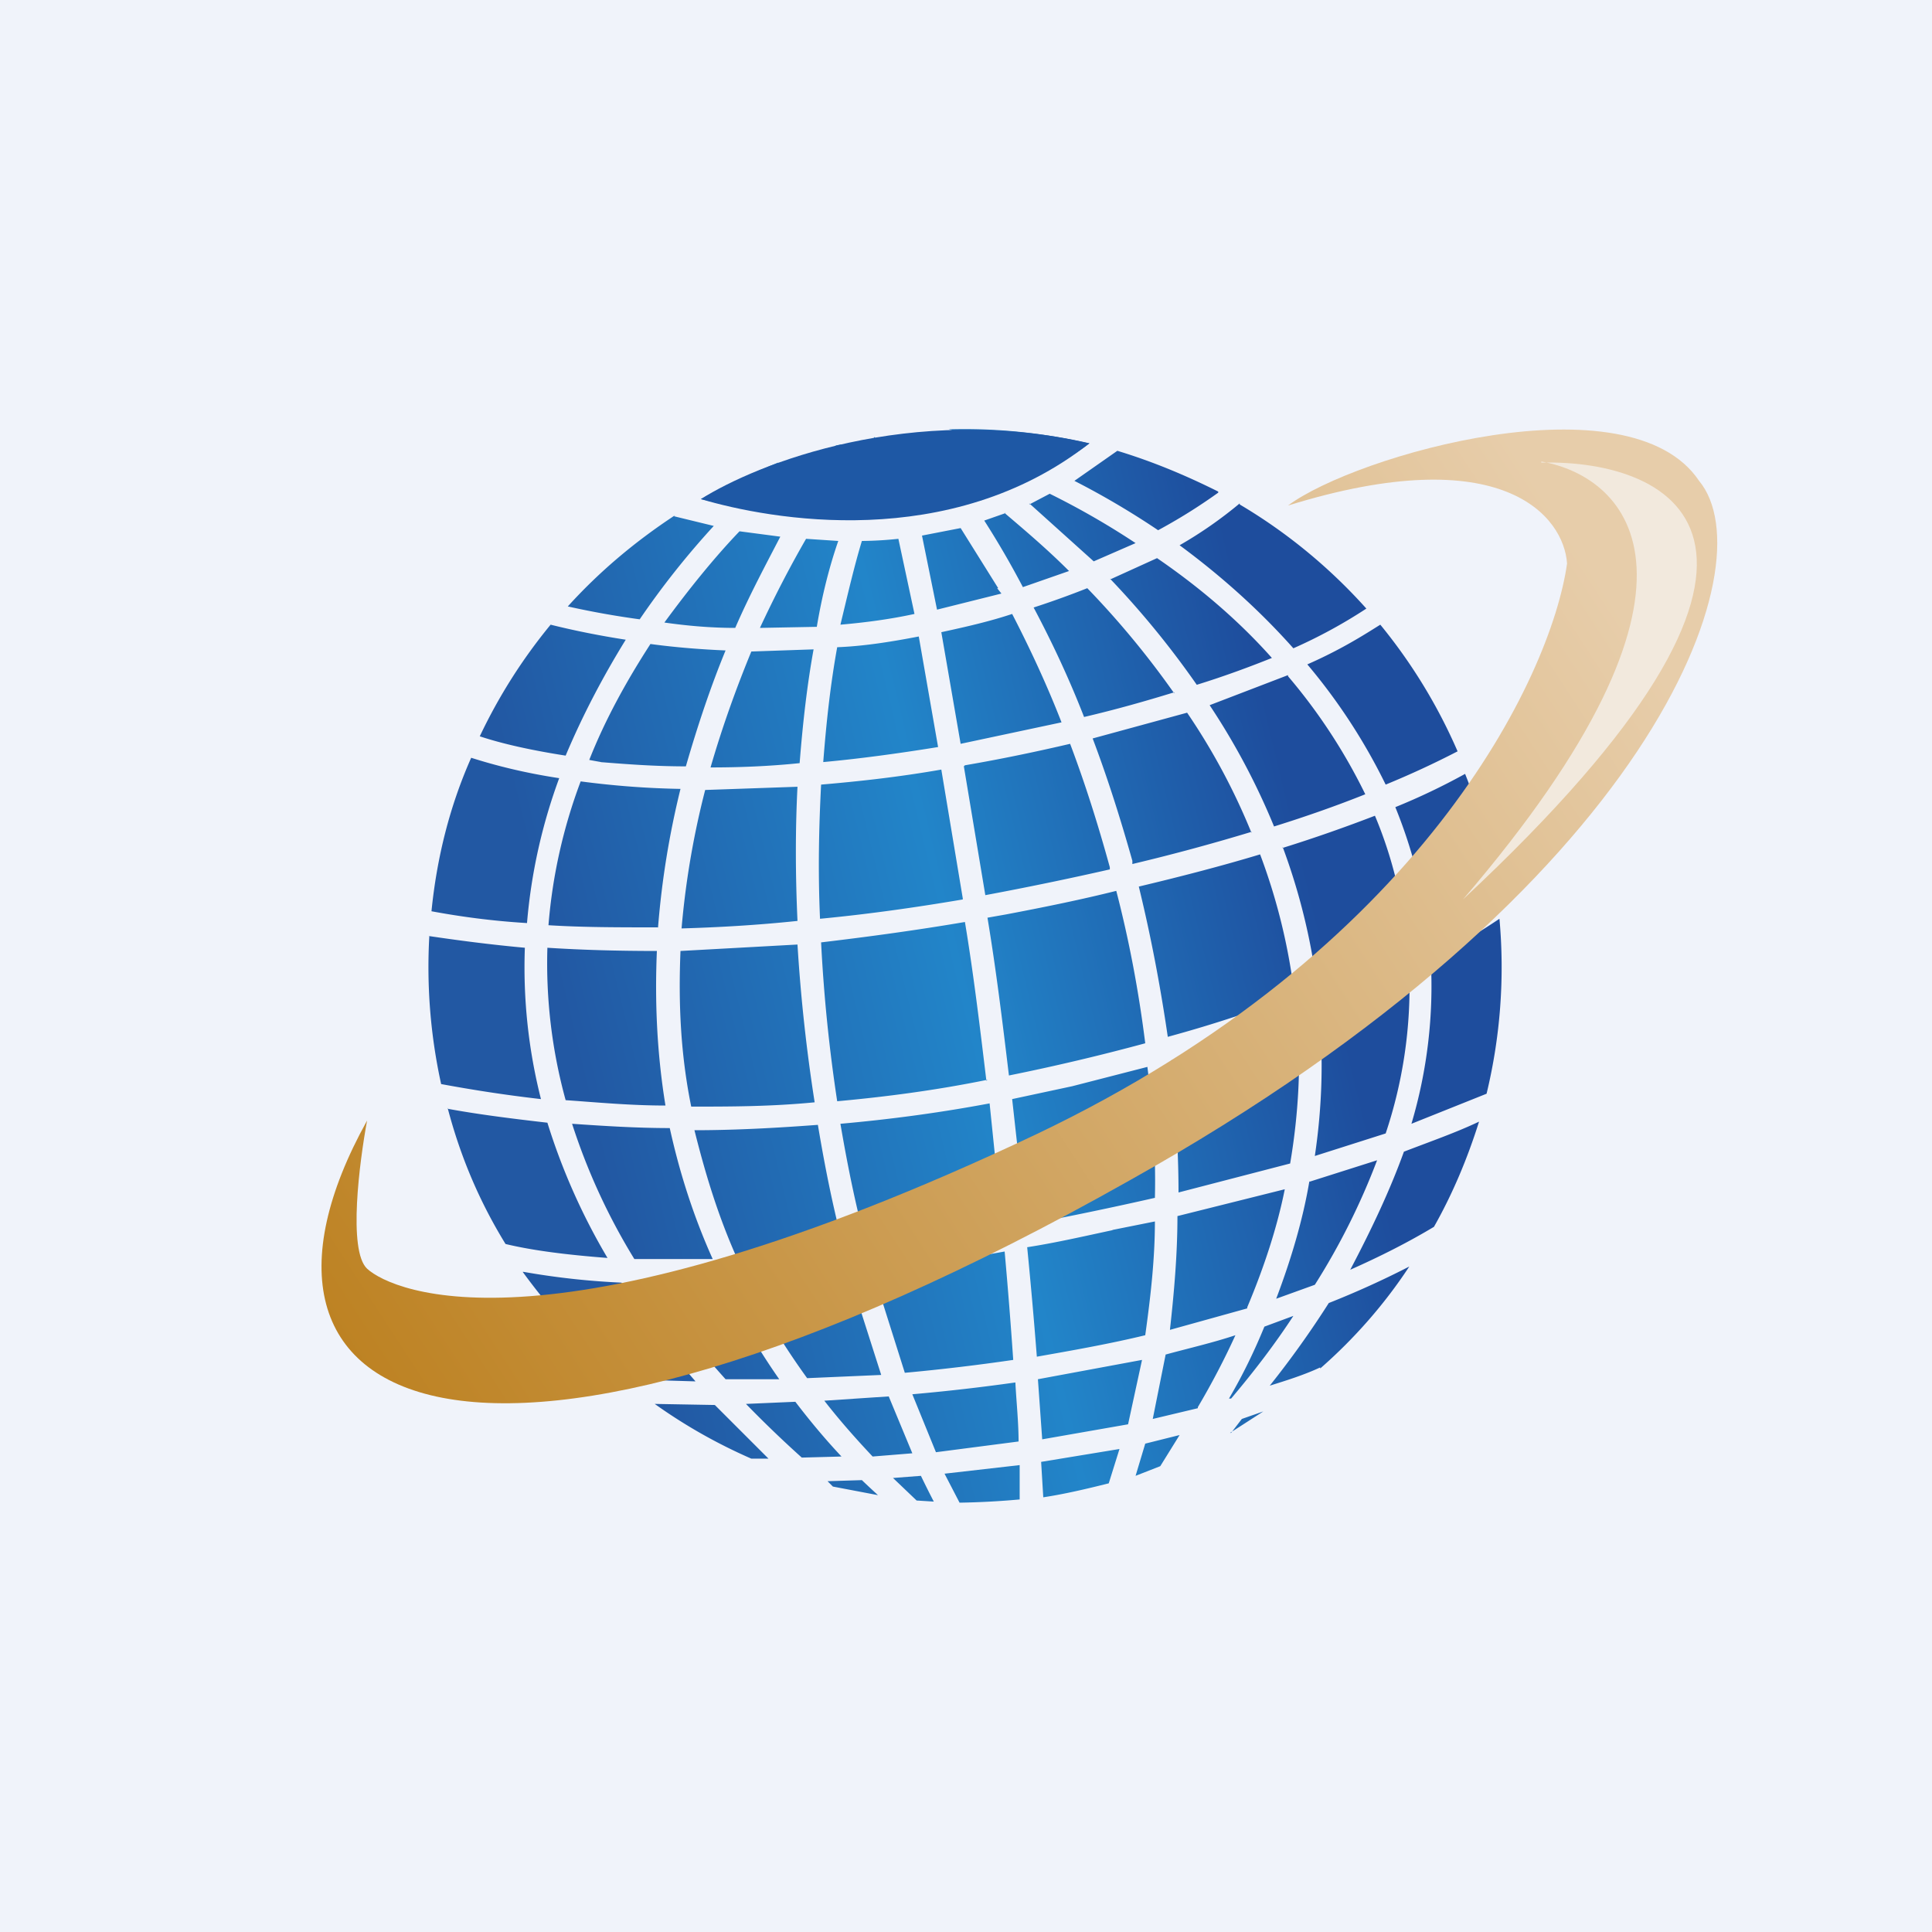 <!-- by TradingView --><svg xmlns="http://www.w3.org/2000/svg" width="18" height="18" viewBox="0 0 18 18"><path fill="#F0F3FA" d="M0 0h18v18H0z"/><path d="m9.3 5.48-.35-.56-.36.07.14.69.6-.15-.04-.05Zm.07-.7-.2.07a8.27 8.27 0 0 1 .36.62l.43-.15c-.2-.2-.4-.37-.6-.54Zm.22-.09.6.54.39-.17a7.32 7.32 0 0 0-.8-.46l-.19.1Zm1.96 0a3.9 3.9 0 0 1-.56.39c.38.28.74.6 1.06.96a4.72 4.72 0 0 0 .68-.37c-.34-.38-.74-.71-1.18-.97Zm-.2-.1c-.14.1-.32.22-.56.35a7.54 7.54 0 0 0-.78-.46l.4-.28c.33.1.64.23.94.38Zm-1.2-.46c-.1.08-.24.16-.38.23A6.84 6.84 0 0 0 8.84 4a5.1 5.1 0 0 1 1.3.13Zm-2-.06.01.04c-.09.19-.19.42-.28.71h-.24c.17-.28.34-.53.51-.75Zm-.36.08.05-.01c-.15.2-.3.42-.44.66a5.75 5.75 0 0 1-.32-.04c.24-.23.48-.44.71-.61Zm-.54.16c-.25.1-.49.21-.72.34l.3.07c.14-.15.28-.28.42-.4Zm-.97.5.37.09a7.7 7.7 0 0 0-.69.87 7.98 7.98 0 0 1-.67-.12c.29-.32.62-.6 1-.85ZM5.13 5.82a5 5 0 0 0-.66 1.04c.21.07.48.13.8.18.16-.38.35-.74.56-1.08-.26-.04-.5-.09-.7-.14Zm-.74 1.24c-.2.45-.32.93-.37 1.43.27.05.56.09.89.11a5.13 5.13 0 0 1 .3-1.35c-.33-.05-.6-.12-.82-.19ZM4 8.72a5.08 5.08 0 0 0 .11 1.38c.27.05.58.1.93.14a4.99 4.99 0 0 1-.15-1.41c-.33-.03-.63-.07-.9-.11Zm.17 1.6c.12.46.3.88.54 1.27.25.06.56.1.95.13a5.91 5.91 0 0 1-.56-1.26c-.35-.04-.66-.08-.93-.13Zm.7 1.53c.27.37.58.71.94 1l.67.02c-.27-.31-.5-.62-.69-.92a7.06 7.06 0 0 1-.91-.1Zm1.23 1.23c.28.2.58.37.9.51h.16l-.5-.5-.56-.01Zm1.66.77.42.08a8.1 8.1 0 0 1-.15-.14l-.32.01.05.05Zm.78.13.16.01a8.9 8.9 0 0 1-.12-.24l-.26.02.22.21Zm.4.02a7.45 7.45 0 0 0 .56-.03v-.32l-.7.08.14.27Zm.78-.05c.2-.03.41-.08.61-.13l.1-.32-.73.12.02.33Zm.86-.2.23-.09.18-.29-.32.08-.09.3Zm.88-.4.31-.2-.2.07-.1.13Zm.84-.6c.32-.28.6-.6.83-.95a8.4 8.4 0 0 1-.75.34 8.9 8.9 0 0 1-.55.77c.16-.05.32-.1.47-.17Zm1.06-1.32c.17-.3.31-.63.42-.98-.21.1-.44.18-.7.28-.13.36-.3.72-.5 1.1.27-.12.53-.25.78-.4Zm.49-1.24a5.01 5.01 0 0 0 .12-1.63 6.74 6.74 0 0 1-.64.38 4.5 4.5 0 0 1-.18 1.53l.7-.28Zm.1-1.87a4.96 4.96 0 0 0-.3-1.11 6.06 6.06 0 0 1-.65.31c.15.37.26.77.3 1.19h.01c.25-.14.46-.27.63-.4ZM13.58 7a5 5 0 0 0-.72-1.18l-.08.05c-.16.1-.35.21-.6.32a5.44 5.44 0 0 1 .73 1.12 8.34 8.34 0 0 0 .67-.31Zm-5.74 6.57-.37.01a10.6 10.6 0 0 1-.52-.5l.46-.02c.13.17.27.34.43.51Zm-.58-.72h-.5c-.27-.3-.51-.6-.7-.9h.67c.15.3.32.6.53.9Zm-.63-1.12h-.72a5.82 5.82 0 0 1-.58-1.26c.29.02.6.04.91.04.09.41.22.82.4 1.22Zm-.43-1.43c-.33 0-.64-.03-.93-.05a4.8 4.8 0 0 1-.17-1.42c.31.02.65.03 1.02.03-.02.47 0 .95.08 1.44Zm-.07-1.66c-.37 0-.7 0-1.02-.02a4.91 4.91 0 0 1 .3-1.34 8.12 8.12 0 0 0 .93.07 8.02 8.02 0 0 0-.21 1.3ZM5.6 7.1a8 8 0 0 1-.11-.02c.15-.38.35-.74.57-1.08.22.03.46.05.7.06-.14.34-.26.7-.37 1.08-.29 0-.55-.02-.8-.04Zm1.25-1.25c-.23 0-.45-.02-.66-.05.22-.3.46-.6.7-.85l.38.05c-.14.27-.29.55-.42.85Zm.66-.83.3.02c-.08.23-.15.5-.2.8l-.53.01c.14-.3.28-.57.43-.83ZM7 6.07c-.14.34-.27.7-.38 1.08.26 0 .54-.01.83-.04.03-.38.07-.73.13-1.06L7 6.07Zm-.43 1.29a7.83 7.83 0 0 0-.22 1.29c.34-.01.7-.03 1.08-.07-.02-.44-.02-.86 0-1.25l-.86.03Zm-.23 1.5c-.02.48 0 .96.1 1.45.36 0 .74 0 1.15-.04a15.7 15.7 0 0 1-.16-1.47l-1.09.06Zm.13 1.67c.1.4.22.8.4 1.2.3-.01.63-.03 1-.07-.1-.37-.18-.76-.25-1.18-.4.03-.78.05-1.15.05Zm.5 1.41c.15.3.34.61.55.9l.69-.03-.3-.94c-.33.03-.65.06-.94.07Zm.71 1.11c.14.18.29.35.45.52l.37-.03-.22-.53-.6.04Zm2.66-7.65.44-.2c.38.26.75.57 1.07.93-.2.08-.44.17-.7.25a8.28 8.28 0 0 0-.8-.98Zm1.66.9a5.24 5.24 0 0 1 .72 1.1c-.25.1-.53.2-.85.3a6.5 6.5 0 0 0-.6-1.13l.73-.28Zm-.05 1.6c.32-.1.6-.2.86-.3.16.38.26.79.3 1.21-.24.13-.52.26-.84.38a5.82 5.82 0 0 0-.32-1.3Zm.34 1.51a11 11 0 0 0 .84-.36 4.3 4.3 0 0 1-.22 1.51l-.66.21c.07-.47.08-.92.04-1.36Zm-.09 1.6.63-.2a6.4 6.4 0 0 1-.58 1.16l-.36.13c.14-.37.25-.74.31-1.1Zm-.42 1.35.27-.1c-.17.26-.36.51-.58.77h-.02c.13-.22.24-.45.33-.67ZM9.4 4.54l-.28-.22c.13.05.27.1.4.17l-.12.05Zm-.61-.19.24.32.14-.04-.38-.28Zm2.37 8.76c.13-.22.25-.45.35-.67-.21.07-.43.12-.65.18l-.12.6.42-.1Zm.46-.93c.16-.38.28-.75.35-1.1l-1 .25c0 .35-.03.7-.07 1.06l.72-.2Zm.4-1.34c.08-.47.1-.92.07-1.35-.36.13-.75.26-1.18.39.04.4.07.82.07 1.23l1.04-.27Zm.04-1.57a5.6 5.6 0 0 0-.32-1.31c-.33.1-.71.2-1.13.3.11.45.2.92.27 1.4.44-.12.83-.25 1.18-.39Zm-.4-1.51a6 6 0 0 0-.6-1.12l-.88.24c.14.37.26.75.37 1.14v.03c.42-.1.78-.2 1.11-.3Zm-.72-1.3a8.15 8.15 0 0 0-.81-.98 8.3 8.3 0 0 1-.5.18c.17.32.33.66.47 1.02.3-.07.58-.15.84-.23Zm-2.17-.57c.23-.05.45-.1.66-.17.16.31.32.65.46 1.01l-.94.2-.18-1.04Zm.22 1.24c.35-.06.68-.13.98-.2.14.37.26.75.37 1.15v.02a30.8 30.8 0 0 1-1.16.24l-.2-1.2Zm.38 1.39c.37-.07.71-.14 1.03-.22.12.46.21.94.27 1.42a20.02 20.02 0 0 1-1.27.3c-.06-.5-.12-.99-.2-1.47l.17-.03Zm.62 1.6.7-.18c.05.4.08.81.07 1.22a34.7 34.7 0 0 1-1.2.25l-.13-1.17.56-.12Zm.37 1.34.4-.08c0 .35-.04.7-.09 1.06-.33.08-.67.14-1.01.2a47.7 47.7 0 0 0-.09-1.02c.26-.04.52-.1.8-.16Zm-.69 1.39.97-.18-.13.6-.8.14-.04-.56ZM8.54 4.78l-.12-.53c.13.14.26.3.4.48l-.28.05Zm.95 8.66c0-.19-.02-.37-.03-.56a18.18 18.18 0 0 1-.96.11l.22.54.77-.1Zm-.05-.77a47.4 47.4 0 0 0-.08-1.01c-.44.08-.85.14-1.23.18l.3.95a19.05 19.05 0 0 0 1.01-.12Zm-.1-1.22-.12-1.17c-.48.09-.94.15-1.39.19.07.41.15.8.25 1.16.39-.04.8-.1 1.26-.18Zm-.15-1.38c-.06-.5-.12-1-.2-1.48-.47.08-.92.14-1.34.19a14.78 14.78 0 0 0 .15 1.48c.44-.04.91-.1 1.4-.2Zm-.22-1.7-.2-1.2c-.4.07-.77.11-1.12.14-.02.39-.03.8-.01 1.25.42-.04.86-.1 1.33-.18Zm-.23-1.41-.18-1.03c-.26.05-.51.09-.76.1-.06.33-.1.68-.13 1.07.33-.03.7-.08 1.07-.14Zm-.22-1.24-.15-.7a3.46 3.46 0 0 1-.34.02c-.07.23-.13.49-.2.78.23-.02.46-.05.69-.1Zm-.2-.91a27.9 27.9 0 0 0-.07-.36l-.15.37a5.72 5.72 0 0 0 .23-.01Z" fill="url(#acbx41wyf)"/><path d="M6.53 4.65c.64.19 2.32.5 3.62-.52-1.66-.38-3.1.19-3.62.52Z" fill="#1E58A5"/><path d="M3.42 11.82c-.18-.17-.07-1 0-1.38-1.5 2.7 1 4 7.1.56 4.9-2.74 5.95-5.75 5.31-6.52-.65-.97-3.2-.24-3.83.23 2-.62 2.57.1 2.6.54-.15 1.06-1.36 3.61-4.95 5.32-4.5 2.13-5.99 1.47-6.23 1.25Z" fill="url(#bcbx41wyf)"/><path d="M14.36 4.3c.81.14 1.8 1.13-.73 4.08 3.56-3.32 1.97-4.1.73-4.07Z" fill="#F2E9DD"/><defs><linearGradient id="acbx41wyf" x1="4.24" y1="10.66" x2="13.86" y2="8.34" gradientUnits="userSpaceOnUse"><stop offset=".13" stop-color="#2258A3"/><stop offset=".5" stop-color="#2285C9"/><stop offset=".84" stop-color="#1E4D9D"/></linearGradient><linearGradient id="bcbx41wyf" x1="3.1" y1="13.07" x2="14.91" y2="5.4" gradientUnits="userSpaceOnUse"><stop stop-color="#BC801F"/><stop offset="1" stop-color="#E7CDAA"/></linearGradient></defs></svg>